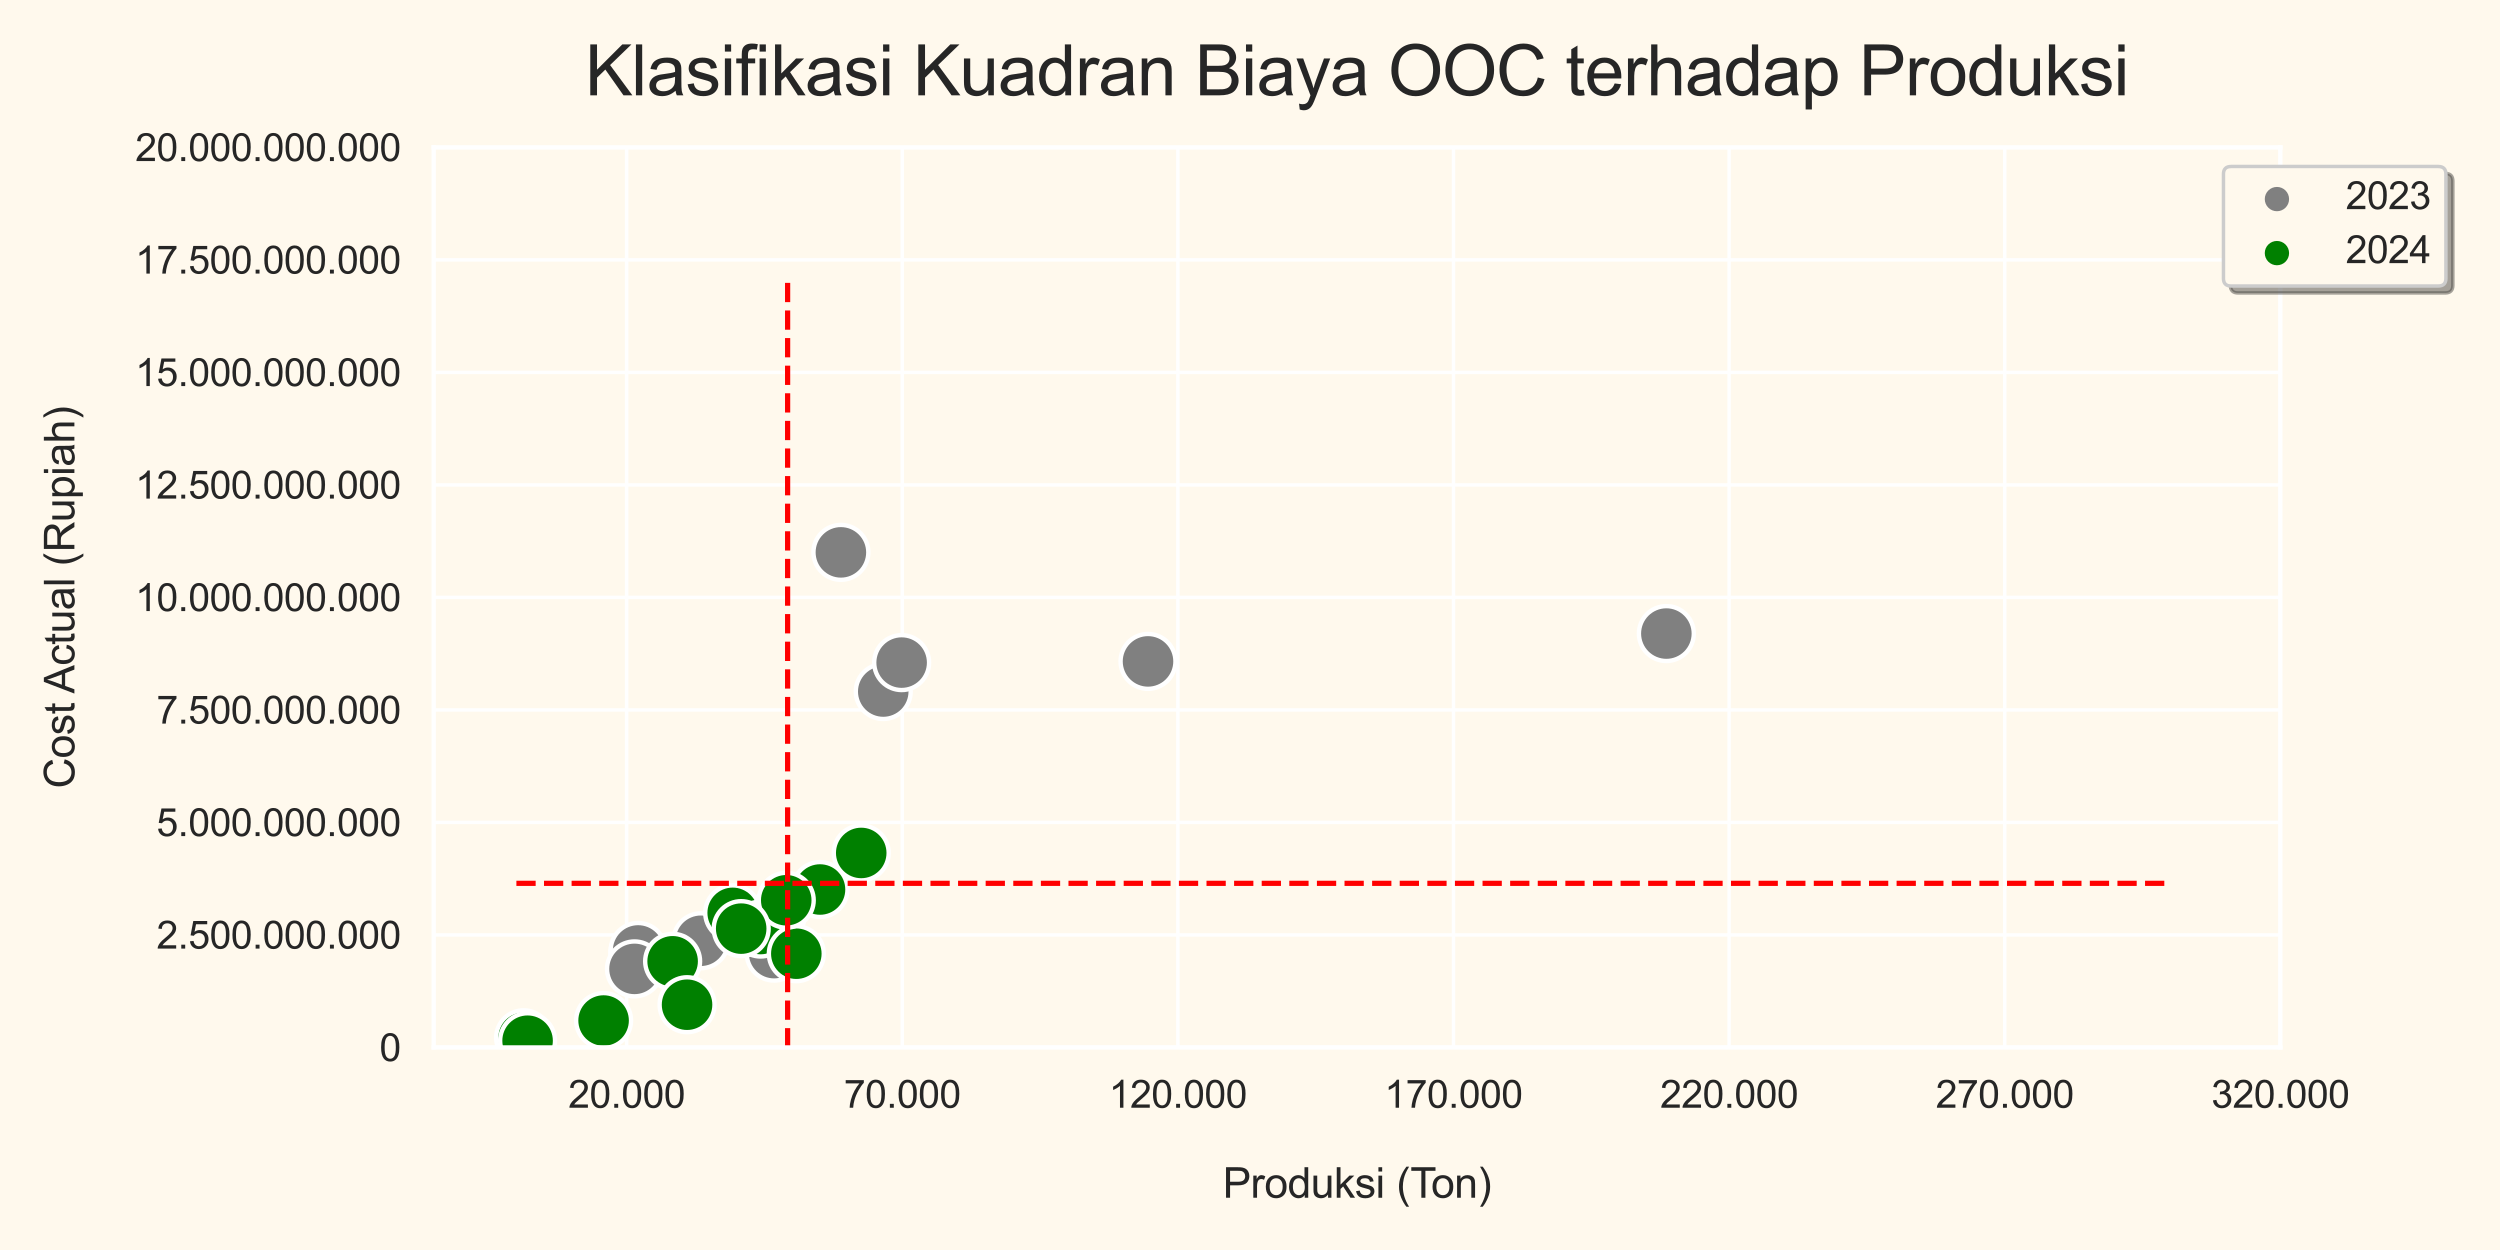 <?xml version="1.0" encoding="utf-8" standalone="no"?>
<!DOCTYPE svg PUBLIC "-//W3C//DTD SVG 1.1//EN"
  "http://www.w3.org/Graphics/SVG/1.1/DTD/svg11.dtd">
<svg xmlns:xlink="http://www.w3.org/1999/xlink" width="720pt" height="360pt" viewBox="0 0 720 360" xmlns="http://www.w3.org/2000/svg" version="1.1">
 <defs>
  <style type="text/css">*{stroke-linejoin: round; stroke-linecap: butt}</style>
 </defs>
 <g id="figure_1">
  <g id="patch_1">
   <path d="M 0 360 
L 720 360 
L 720 0 
L 0 0 
z
" style="fill: #fff9ed"/>
  </g>
  <g id="axes_1">
   <g id="patch_2">
    <path d="M 124.906 301.66 
L 656.74 301.66 
L 656.74 42.45 
L 124.906 42.45 
z
" style="fill: #fff9ed"/>
   </g>
   <g id="matplotlib.axis_1">
    <g id="xtick_1">
     <g id="line2d_1">
      <path d="M 180.471 301.66 
L 180.471 42.45 
" clip-path="url(#p4934a77d7a)" style="fill: none; stroke: #ffffff; stroke-linecap: round"/>
     </g>
     <g id="text_1">
      <!-- 20.000 -->
      <g style="fill: #262626" transform="translate(163.65 319.034) scale(0.11 -0.11)">
       <defs>
        <path id="ArialMT-32" d="M 3222 541 
L 3222 0 
L 194 0 
Q 188 203 259 391 
Q 375 700 629 1000 
Q 884 1300 1366 1694 
Q 2113 2306 2375 2664 
Q 2638 3022 2638 3341 
Q 2638 3675 2398 3904 
Q 2159 4134 1775 4134 
Q 1369 4134 1125 3890 
Q 881 3647 878 3216 
L 300 3275 
Q 359 3922 746 4261 
Q 1134 4600 1788 4600 
Q 2447 4600 2831 4234 
Q 3216 3869 3216 3328 
Q 3216 3053 3103 2787 
Q 2991 2522 2730 2228 
Q 2469 1934 1863 1422 
Q 1356 997 1212 845 
Q 1069 694 975 541 
L 3222 541 
z
" transform="scale(0.016)"/>
        <path id="ArialMT-30" d="M 266 2259 
Q 266 3072 433 3567 
Q 600 4063 929 4331 
Q 1259 4600 1759 4600 
Q 2128 4600 2406 4451 
Q 2684 4303 2865 4023 
Q 3047 3744 3150 3342 
Q 3253 2941 3253 2259 
Q 3253 1453 3087 958 
Q 2922 463 2592 192 
Q 2263 -78 1759 -78 
Q 1097 -78 719 397 
Q 266 969 266 2259 
z
M 844 2259 
Q 844 1131 1108 757 
Q 1372 384 1759 384 
Q 2147 384 2411 759 
Q 2675 1134 2675 2259 
Q 2675 3391 2411 3762 
Q 2147 4134 1753 4134 
Q 1366 4134 1134 3806 
Q 844 3388 844 2259 
z
" transform="scale(0.016)"/>
        <path id="ArialMT-2e" d="M 581 0 
L 581 641 
L 1222 641 
L 1222 0 
L 581 0 
z
" transform="scale(0.016)"/>
       </defs>
       <use xlink:href="#ArialMT-32"/>
       <use xlink:href="#ArialMT-30" x="55.615"/>
       <use xlink:href="#ArialMT-2e" x="111.23"/>
       <use xlink:href="#ArialMT-30" x="139.014"/>
       <use xlink:href="#ArialMT-30" x="194.629"/>
       <use xlink:href="#ArialMT-30" x="250.244"/>
      </g>
     </g>
    </g>
    <g id="xtick_2">
     <g id="line2d_2">
      <path d="M 259.849 301.66 
L 259.849 42.45 
" clip-path="url(#p4934a77d7a)" style="fill: none; stroke: #ffffff; stroke-linecap: round"/>
     </g>
     <g id="text_2">
      <!-- 70.000 -->
      <g style="fill: #262626" transform="translate(243.029 319.034) scale(0.11 -0.11)">
       <defs>
        <path id="ArialMT-37" d="M 303 3981 
L 303 4522 
L 3269 4522 
L 3269 4084 
Q 2831 3619 2401 2847 
Q 1972 2075 1738 1259 
Q 1569 684 1522 0 
L 944 0 
Q 953 541 1156 1306 
Q 1359 2072 1739 2783 
Q 2119 3494 2547 3981 
L 303 3981 
z
" transform="scale(0.016)"/>
       </defs>
       <use xlink:href="#ArialMT-37"/>
       <use xlink:href="#ArialMT-30" x="55.615"/>
       <use xlink:href="#ArialMT-2e" x="111.23"/>
       <use xlink:href="#ArialMT-30" x="139.014"/>
       <use xlink:href="#ArialMT-30" x="194.629"/>
       <use xlink:href="#ArialMT-30" x="250.244"/>
      </g>
     </g>
    </g>
    <g id="xtick_3">
     <g id="line2d_3">
      <path d="M 339.227 301.66 
L 339.227 42.45 
" clip-path="url(#p4934a77d7a)" style="fill: none; stroke: #ffffff; stroke-linecap: round"/>
     </g>
     <g id="text_3">
      <!-- 120.000 -->
      <g style="fill: #262626" transform="translate(319.348 319.034) scale(0.11 -0.11)">
       <defs>
        <path id="ArialMT-31" d="M 2384 0 
L 1822 0 
L 1822 3584 
Q 1619 3391 1289 3197 
Q 959 3003 697 2906 
L 697 3450 
Q 1169 3672 1522 3987 
Q 1875 4303 2022 4600 
L 2384 4600 
L 2384 0 
z
" transform="scale(0.016)"/>
       </defs>
       <use xlink:href="#ArialMT-31"/>
       <use xlink:href="#ArialMT-32" x="55.615"/>
       <use xlink:href="#ArialMT-30" x="111.23"/>
       <use xlink:href="#ArialMT-2e" x="166.846"/>
       <use xlink:href="#ArialMT-30" x="194.629"/>
       <use xlink:href="#ArialMT-30" x="250.244"/>
       <use xlink:href="#ArialMT-30" x="305.859"/>
      </g>
     </g>
    </g>
    <g id="xtick_4">
     <g id="line2d_4">
      <path d="M 418.605 301.66 
L 418.605 42.45 
" clip-path="url(#p4934a77d7a)" style="fill: none; stroke: #ffffff; stroke-linecap: round"/>
     </g>
     <g id="text_4">
      <!-- 170.000 -->
      <g style="fill: #262626" transform="translate(398.726 319.034) scale(0.11 -0.11)">
       <use xlink:href="#ArialMT-31"/>
       <use xlink:href="#ArialMT-37" x="55.615"/>
       <use xlink:href="#ArialMT-30" x="111.23"/>
       <use xlink:href="#ArialMT-2e" x="166.846"/>
       <use xlink:href="#ArialMT-30" x="194.629"/>
       <use xlink:href="#ArialMT-30" x="250.244"/>
       <use xlink:href="#ArialMT-30" x="305.859"/>
      </g>
     </g>
    </g>
    <g id="xtick_5">
     <g id="line2d_5">
      <path d="M 497.984 301.66 
L 497.984 42.45 
" clip-path="url(#p4934a77d7a)" style="fill: none; stroke: #ffffff; stroke-linecap: round"/>
     </g>
     <g id="text_5">
      <!-- 220.000 -->
      <g style="fill: #262626" transform="translate(478.105 319.034) scale(0.11 -0.11)">
       <use xlink:href="#ArialMT-32"/>
       <use xlink:href="#ArialMT-32" x="55.615"/>
       <use xlink:href="#ArialMT-30" x="111.23"/>
       <use xlink:href="#ArialMT-2e" x="166.846"/>
       <use xlink:href="#ArialMT-30" x="194.629"/>
       <use xlink:href="#ArialMT-30" x="250.244"/>
       <use xlink:href="#ArialMT-30" x="305.859"/>
      </g>
     </g>
    </g>
    <g id="xtick_6">
     <g id="line2d_6">
      <path d="M 577.362 301.66 
L 577.362 42.45 
" clip-path="url(#p4934a77d7a)" style="fill: none; stroke: #ffffff; stroke-linecap: round"/>
     </g>
     <g id="text_6">
      <!-- 270.000 -->
      <g style="fill: #262626" transform="translate(557.483 319.034) scale(0.11 -0.11)">
       <use xlink:href="#ArialMT-32"/>
       <use xlink:href="#ArialMT-37" x="55.615"/>
       <use xlink:href="#ArialMT-30" x="111.23"/>
       <use xlink:href="#ArialMT-2e" x="166.846"/>
       <use xlink:href="#ArialMT-30" x="194.629"/>
       <use xlink:href="#ArialMT-30" x="250.244"/>
       <use xlink:href="#ArialMT-30" x="305.859"/>
      </g>
     </g>
    </g>
    <g id="xtick_7">
     <g id="line2d_7">
      <path d="M 656.74 301.66 
L 656.74 42.45 
" clip-path="url(#p4934a77d7a)" style="fill: none; stroke: #ffffff; stroke-linecap: round"/>
     </g>
     <g id="text_7">
      <!-- 320.000 -->
      <g style="fill: #262626" transform="translate(636.861 319.034) scale(0.11 -0.11)">
       <defs>
        <path id="ArialMT-33" d="M 269 1209 
L 831 1284 
Q 928 806 1161 595 
Q 1394 384 1728 384 
Q 2125 384 2398 659 
Q 2672 934 2672 1341 
Q 2672 1728 2419 1979 
Q 2166 2231 1775 2231 
Q 1616 2231 1378 2169 
L 1441 2663 
Q 1497 2656 1531 2656 
Q 1891 2656 2178 2843 
Q 2466 3031 2466 3422 
Q 2466 3731 2256 3934 
Q 2047 4138 1716 4138 
Q 1388 4138 1169 3931 
Q 950 3725 888 3313 
L 325 3413 
Q 428 3978 793 4289 
Q 1159 4600 1703 4600 
Q 2078 4600 2393 4439 
Q 2709 4278 2876 4000 
Q 3044 3722 3044 3409 
Q 3044 3113 2884 2869 
Q 2725 2625 2413 2481 
Q 2819 2388 3044 2092 
Q 3269 1797 3269 1353 
Q 3269 753 2831 336 
Q 2394 -81 1725 -81 
Q 1122 -81 723 278 
Q 325 638 269 1209 
z
" transform="scale(0.016)"/>
       </defs>
       <use xlink:href="#ArialMT-33"/>
       <use xlink:href="#ArialMT-32" x="55.615"/>
       <use xlink:href="#ArialMT-30" x="111.23"/>
       <use xlink:href="#ArialMT-2e" x="166.846"/>
       <use xlink:href="#ArialMT-30" x="194.629"/>
       <use xlink:href="#ArialMT-30" x="250.244"/>
       <use xlink:href="#ArialMT-30" x="305.859"/>
      </g>
     </g>
    </g>
    <g id="text_8">
     <!-- Produksi (Ton) -->
     <g style="fill: #262626" transform="translate(352.147 344.955) scale(0.12 -0.12)">
      <defs>
       <path id="ArialMT-50" d="M 494 0 
L 494 4581 
L 2222 4581 
Q 2678 4581 2919 4538 
Q 3256 4481 3484 4323 
Q 3713 4166 3852 3881 
Q 3991 3597 3991 3256 
Q 3991 2672 3619 2267 
Q 3247 1863 2275 1863 
L 1100 1863 
L 1100 0 
L 494 0 
z
M 1100 2403 
L 2284 2403 
Q 2872 2403 3119 2622 
Q 3366 2841 3366 3238 
Q 3366 3525 3220 3729 
Q 3075 3934 2838 4000 
Q 2684 4041 2272 4041 
L 1100 4041 
L 1100 2403 
z
" transform="scale(0.016)"/>
       <path id="ArialMT-72" d="M 416 0 
L 416 3319 
L 922 3319 
L 922 2816 
Q 1116 3169 1280 3281 
Q 1444 3394 1641 3394 
Q 1925 3394 2219 3213 
L 2025 2691 
Q 1819 2813 1613 2813 
Q 1428 2813 1281 2702 
Q 1134 2591 1072 2394 
Q 978 2094 978 1738 
L 978 0 
L 416 0 
z
" transform="scale(0.016)"/>
       <path id="ArialMT-6f" d="M 213 1659 
Q 213 2581 725 3025 
Q 1153 3394 1769 3394 
Q 2453 3394 2887 2945 
Q 3322 2497 3322 1706 
Q 3322 1066 3130 698 
Q 2938 331 2570 128 
Q 2203 -75 1769 -75 
Q 1072 -75 642 372 
Q 213 819 213 1659 
z
M 791 1659 
Q 791 1022 1069 705 
Q 1347 388 1769 388 
Q 2188 388 2466 706 
Q 2744 1025 2744 1678 
Q 2744 2294 2464 2611 
Q 2184 2928 1769 2928 
Q 1347 2928 1069 2612 
Q 791 2297 791 1659 
z
" transform="scale(0.016)"/>
       <path id="ArialMT-64" d="M 2575 0 
L 2575 419 
Q 2259 -75 1647 -75 
Q 1250 -75 917 144 
Q 584 363 401 755 
Q 219 1147 219 1656 
Q 219 2153 384 2558 
Q 550 2963 881 3178 
Q 1213 3394 1622 3394 
Q 1922 3394 2156 3267 
Q 2391 3141 2538 2938 
L 2538 4581 
L 3097 4581 
L 3097 0 
L 2575 0 
z
M 797 1656 
Q 797 1019 1065 703 
Q 1334 388 1700 388 
Q 2069 388 2326 689 
Q 2584 991 2584 1609 
Q 2584 2291 2321 2609 
Q 2059 2928 1675 2928 
Q 1300 2928 1048 2622 
Q 797 2316 797 1656 
z
" transform="scale(0.016)"/>
       <path id="ArialMT-75" d="M 2597 0 
L 2597 488 
Q 2209 -75 1544 -75 
Q 1250 -75 995 37 
Q 741 150 617 320 
Q 494 491 444 738 
Q 409 903 409 1263 
L 409 3319 
L 972 3319 
L 972 1478 
Q 972 1038 1006 884 
Q 1059 663 1231 536 
Q 1403 409 1656 409 
Q 1909 409 2131 539 
Q 2353 669 2445 892 
Q 2538 1116 2538 1541 
L 2538 3319 
L 3100 3319 
L 3100 0 
L 2597 0 
z
" transform="scale(0.016)"/>
       <path id="ArialMT-6b" d="M 425 0 
L 425 4581 
L 988 4581 
L 988 1969 
L 2319 3319 
L 3047 3319 
L 1778 2088 
L 3175 0 
L 2481 0 
L 1384 1697 
L 988 1316 
L 988 0 
L 425 0 
z
" transform="scale(0.016)"/>
       <path id="ArialMT-73" d="M 197 991 
L 753 1078 
Q 800 744 1014 566 
Q 1228 388 1613 388 
Q 2000 388 2187 545 
Q 2375 703 2375 916 
Q 2375 1106 2209 1216 
Q 2094 1291 1634 1406 
Q 1016 1563 777 1677 
Q 538 1791 414 1992 
Q 291 2194 291 2438 
Q 291 2659 392 2848 
Q 494 3038 669 3163 
Q 800 3259 1026 3326 
Q 1253 3394 1513 3394 
Q 1903 3394 2198 3281 
Q 2494 3169 2634 2976 
Q 2775 2784 2828 2463 
L 2278 2388 
Q 2241 2644 2061 2787 
Q 1881 2931 1553 2931 
Q 1166 2931 1000 2803 
Q 834 2675 834 2503 
Q 834 2394 903 2306 
Q 972 2216 1119 2156 
Q 1203 2125 1616 2013 
Q 2213 1853 2448 1751 
Q 2684 1650 2818 1456 
Q 2953 1263 2953 975 
Q 2953 694 2789 445 
Q 2625 197 2315 61 
Q 2006 -75 1616 -75 
Q 969 -75 630 194 
Q 291 463 197 991 
z
" transform="scale(0.016)"/>
       <path id="ArialMT-69" d="M 425 3934 
L 425 4581 
L 988 4581 
L 988 3934 
L 425 3934 
z
M 425 0 
L 425 3319 
L 988 3319 
L 988 0 
L 425 0 
z
" transform="scale(0.016)"/>
       <path id="ArialMT-20" transform="scale(0.016)"/>
       <path id="ArialMT-28" d="M 1497 -1347 
Q 1031 -759 709 28 
Q 388 816 388 1659 
Q 388 2403 628 3084 
Q 909 3875 1497 4659 
L 1900 4659 
Q 1522 4009 1400 3731 
Q 1209 3300 1100 2831 
Q 966 2247 966 1656 
Q 966 153 1900 -1347 
L 1497 -1347 
z
" transform="scale(0.016)"/>
       <path id="ArialMT-54" d="M 1659 0 
L 1659 4041 
L 150 4041 
L 150 4581 
L 3781 4581 
L 3781 4041 
L 2266 4041 
L 2266 0 
L 1659 0 
z
" transform="scale(0.016)"/>
       <path id="ArialMT-6e" d="M 422 0 
L 422 3319 
L 928 3319 
L 928 2847 
Q 1294 3394 1984 3394 
Q 2284 3394 2536 3286 
Q 2788 3178 2913 3003 
Q 3038 2828 3088 2588 
Q 3119 2431 3119 2041 
L 3119 0 
L 2556 0 
L 2556 2019 
Q 2556 2363 2490 2533 
Q 2425 2703 2258 2804 
Q 2091 2906 1866 2906 
Q 1506 2906 1245 2678 
Q 984 2450 984 1813 
L 984 0 
L 422 0 
z
" transform="scale(0.016)"/>
       <path id="ArialMT-29" d="M 791 -1347 
L 388 -1347 
Q 1322 153 1322 1656 
Q 1322 2244 1188 2822 
Q 1081 3291 891 3722 
Q 769 4003 388 4659 
L 791 4659 
Q 1378 3875 1659 3084 
Q 1900 2403 1900 1659 
Q 1900 816 1576 28 
Q 1253 -759 791 -1347 
z
" transform="scale(0.016)"/>
      </defs>
      <use xlink:href="#ArialMT-50"/>
      <use xlink:href="#ArialMT-72" x="66.699"/>
      <use xlink:href="#ArialMT-6f" x="100"/>
      <use xlink:href="#ArialMT-64" x="155.615"/>
      <use xlink:href="#ArialMT-75" x="211.23"/>
      <use xlink:href="#ArialMT-6b" x="266.846"/>
      <use xlink:href="#ArialMT-73" x="316.846"/>
      <use xlink:href="#ArialMT-69" x="366.846"/>
      <use xlink:href="#ArialMT-20" x="389.062"/>
      <use xlink:href="#ArialMT-28" x="416.846"/>
      <use xlink:href="#ArialMT-54" x="450.146"/>
      <use xlink:href="#ArialMT-6f" x="500.105"/>
      <use xlink:href="#ArialMT-6e" x="555.721"/>
      <use xlink:href="#ArialMT-29" x="611.336"/>
     </g>
    </g>
   </g>
   <g id="matplotlib.axis_2">
    <g id="ytick_1">
     <g id="line2d_8">
      <path d="M 124.906 301.66 
L 656.74 301.66 
" clip-path="url(#p4934a77d7a)" style="fill: none; stroke: #ffffff; stroke-linecap: round"/>
     </g>
     <g id="text_9">
      <!-- 0 -->
      <g style="fill: #262626" transform="translate(109.289 305.597) scale(0.11 -0.11)">
       <use xlink:href="#ArialMT-30"/>
      </g>
     </g>
    </g>
    <g id="ytick_2">
     <g id="line2d_9">
      <path d="M 124.906 269.259 
L 656.74 269.259 
" clip-path="url(#p4934a77d7a)" style="fill: none; stroke: #ffffff; stroke-linecap: round"/>
     </g>
     <g id="text_10">
      <!-- 2.500.000.000 -->
      <g style="fill: #262626" transform="translate(45.068 273.196) scale(0.11 -0.11)">
       <defs>
        <path id="ArialMT-35" d="M 266 1200 
L 856 1250 
Q 922 819 1161 601 
Q 1400 384 1738 384 
Q 2144 384 2425 690 
Q 2706 997 2706 1503 
Q 2706 1984 2436 2262 
Q 2166 2541 1728 2541 
Q 1456 2541 1237 2417 
Q 1019 2294 894 2097 
L 366 2166 
L 809 4519 
L 3088 4519 
L 3088 3981 
L 1259 3981 
L 1013 2750 
Q 1425 3038 1878 3038 
Q 2478 3038 2890 2622 
Q 3303 2206 3303 1553 
Q 3303 931 2941 478 
Q 2500 -78 1738 -78 
Q 1113 -78 717 272 
Q 322 622 266 1200 
z
" transform="scale(0.016)"/>
       </defs>
       <use xlink:href="#ArialMT-32"/>
       <use xlink:href="#ArialMT-2e" x="55.615"/>
       <use xlink:href="#ArialMT-35" x="83.398"/>
       <use xlink:href="#ArialMT-30" x="139.014"/>
       <use xlink:href="#ArialMT-30" x="194.629"/>
       <use xlink:href="#ArialMT-2e" x="250.244"/>
       <use xlink:href="#ArialMT-30" x="278.027"/>
       <use xlink:href="#ArialMT-30" x="333.643"/>
       <use xlink:href="#ArialMT-30" x="389.258"/>
       <use xlink:href="#ArialMT-2e" x="444.873"/>
       <use xlink:href="#ArialMT-30" x="472.656"/>
       <use xlink:href="#ArialMT-30" x="528.271"/>
       <use xlink:href="#ArialMT-30" x="583.887"/>
      </g>
     </g>
    </g>
    <g id="ytick_3">
     <g id="line2d_10">
      <path d="M 124.906 236.857 
L 656.74 236.857 
" clip-path="url(#p4934a77d7a)" style="fill: none; stroke: #ffffff; stroke-linecap: round"/>
     </g>
     <g id="text_11">
      <!-- 5.000.000.000 -->
      <g style="fill: #262626" transform="translate(45.068 240.794) scale(0.11 -0.11)">
       <use xlink:href="#ArialMT-35"/>
       <use xlink:href="#ArialMT-2e" x="55.615"/>
       <use xlink:href="#ArialMT-30" x="83.398"/>
       <use xlink:href="#ArialMT-30" x="139.014"/>
       <use xlink:href="#ArialMT-30" x="194.629"/>
       <use xlink:href="#ArialMT-2e" x="250.244"/>
       <use xlink:href="#ArialMT-30" x="278.027"/>
       <use xlink:href="#ArialMT-30" x="333.643"/>
       <use xlink:href="#ArialMT-30" x="389.258"/>
       <use xlink:href="#ArialMT-2e" x="444.873"/>
       <use xlink:href="#ArialMT-30" x="472.656"/>
       <use xlink:href="#ArialMT-30" x="528.271"/>
       <use xlink:href="#ArialMT-30" x="583.887"/>
      </g>
     </g>
    </g>
    <g id="ytick_4">
     <g id="line2d_11">
      <path d="M 124.906 204.456 
L 656.74 204.456 
" clip-path="url(#p4934a77d7a)" style="fill: none; stroke: #ffffff; stroke-linecap: round"/>
     </g>
     <g id="text_12">
      <!-- 7.500.000.000 -->
      <g style="fill: #262626" transform="translate(45.068 208.393) scale(0.11 -0.11)">
       <use xlink:href="#ArialMT-37"/>
       <use xlink:href="#ArialMT-2e" x="55.615"/>
       <use xlink:href="#ArialMT-35" x="83.398"/>
       <use xlink:href="#ArialMT-30" x="139.014"/>
       <use xlink:href="#ArialMT-30" x="194.629"/>
       <use xlink:href="#ArialMT-2e" x="250.244"/>
       <use xlink:href="#ArialMT-30" x="278.027"/>
       <use xlink:href="#ArialMT-30" x="333.643"/>
       <use xlink:href="#ArialMT-30" x="389.258"/>
       <use xlink:href="#ArialMT-2e" x="444.873"/>
       <use xlink:href="#ArialMT-30" x="472.656"/>
       <use xlink:href="#ArialMT-30" x="528.271"/>
       <use xlink:href="#ArialMT-30" x="583.887"/>
      </g>
     </g>
    </g>
    <g id="ytick_5">
     <g id="line2d_12">
      <path d="M 124.906 172.055 
L 656.74 172.055 
" clip-path="url(#p4934a77d7a)" style="fill: none; stroke: #ffffff; stroke-linecap: round"/>
     </g>
     <g id="text_13">
      <!-- 10.000.000.000 -->
      <g style="fill: #262626" transform="translate(38.951 175.992) scale(0.11 -0.11)">
       <use xlink:href="#ArialMT-31"/>
       <use xlink:href="#ArialMT-30" x="55.615"/>
       <use xlink:href="#ArialMT-2e" x="111.23"/>
       <use xlink:href="#ArialMT-30" x="139.014"/>
       <use xlink:href="#ArialMT-30" x="194.629"/>
       <use xlink:href="#ArialMT-30" x="250.244"/>
       <use xlink:href="#ArialMT-2e" x="305.859"/>
       <use xlink:href="#ArialMT-30" x="333.643"/>
       <use xlink:href="#ArialMT-30" x="389.258"/>
       <use xlink:href="#ArialMT-30" x="444.873"/>
       <use xlink:href="#ArialMT-2e" x="500.488"/>
       <use xlink:href="#ArialMT-30" x="528.271"/>
       <use xlink:href="#ArialMT-30" x="583.887"/>
       <use xlink:href="#ArialMT-30" x="639.502"/>
      </g>
     </g>
    </g>
    <g id="ytick_6">
     <g id="line2d_13">
      <path d="M 124.906 139.654 
L 656.74 139.654 
" clip-path="url(#p4934a77d7a)" style="fill: none; stroke: #ffffff; stroke-linecap: round"/>
     </g>
     <g id="text_14">
      <!-- 12.500.000.000 -->
      <g style="fill: #262626" transform="translate(38.951 143.591) scale(0.11 -0.11)">
       <use xlink:href="#ArialMT-31"/>
       <use xlink:href="#ArialMT-32" x="55.615"/>
       <use xlink:href="#ArialMT-2e" x="111.23"/>
       <use xlink:href="#ArialMT-35" x="139.014"/>
       <use xlink:href="#ArialMT-30" x="194.629"/>
       <use xlink:href="#ArialMT-30" x="250.244"/>
       <use xlink:href="#ArialMT-2e" x="305.859"/>
       <use xlink:href="#ArialMT-30" x="333.643"/>
       <use xlink:href="#ArialMT-30" x="389.258"/>
       <use xlink:href="#ArialMT-30" x="444.873"/>
       <use xlink:href="#ArialMT-2e" x="500.488"/>
       <use xlink:href="#ArialMT-30" x="528.271"/>
       <use xlink:href="#ArialMT-30" x="583.887"/>
       <use xlink:href="#ArialMT-30" x="639.502"/>
      </g>
     </g>
    </g>
    <g id="ytick_7">
     <g id="line2d_14">
      <path d="M 124.906 107.252 
L 656.74 107.252 
" clip-path="url(#p4934a77d7a)" style="fill: none; stroke: #ffffff; stroke-linecap: round"/>
     </g>
     <g id="text_15">
      <!-- 15.000.000.000 -->
      <g style="fill: #262626" transform="translate(38.951 111.189) scale(0.11 -0.11)">
       <use xlink:href="#ArialMT-31"/>
       <use xlink:href="#ArialMT-35" x="55.615"/>
       <use xlink:href="#ArialMT-2e" x="111.23"/>
       <use xlink:href="#ArialMT-30" x="139.014"/>
       <use xlink:href="#ArialMT-30" x="194.629"/>
       <use xlink:href="#ArialMT-30" x="250.244"/>
       <use xlink:href="#ArialMT-2e" x="305.859"/>
       <use xlink:href="#ArialMT-30" x="333.643"/>
       <use xlink:href="#ArialMT-30" x="389.258"/>
       <use xlink:href="#ArialMT-30" x="444.873"/>
       <use xlink:href="#ArialMT-2e" x="500.488"/>
       <use xlink:href="#ArialMT-30" x="528.271"/>
       <use xlink:href="#ArialMT-30" x="583.887"/>
       <use xlink:href="#ArialMT-30" x="639.502"/>
      </g>
     </g>
    </g>
    <g id="ytick_8">
     <g id="line2d_15">
      <path d="M 124.906 74.851 
L 656.74 74.851 
" clip-path="url(#p4934a77d7a)" style="fill: none; stroke: #ffffff; stroke-linecap: round"/>
     </g>
     <g id="text_16">
      <!-- 17.500.000.000 -->
      <g style="fill: #262626" transform="translate(38.951 78.788) scale(0.11 -0.11)">
       <use xlink:href="#ArialMT-31"/>
       <use xlink:href="#ArialMT-37" x="55.615"/>
       <use xlink:href="#ArialMT-2e" x="111.23"/>
       <use xlink:href="#ArialMT-35" x="139.014"/>
       <use xlink:href="#ArialMT-30" x="194.629"/>
       <use xlink:href="#ArialMT-30" x="250.244"/>
       <use xlink:href="#ArialMT-2e" x="305.859"/>
       <use xlink:href="#ArialMT-30" x="333.643"/>
       <use xlink:href="#ArialMT-30" x="389.258"/>
       <use xlink:href="#ArialMT-30" x="444.873"/>
       <use xlink:href="#ArialMT-2e" x="500.488"/>
       <use xlink:href="#ArialMT-30" x="528.271"/>
       <use xlink:href="#ArialMT-30" x="583.887"/>
       <use xlink:href="#ArialMT-30" x="639.502"/>
      </g>
     </g>
    </g>
    <g id="ytick_9">
     <g id="line2d_16">
      <path d="M 124.906 42.45 
L 656.74 42.45 
" clip-path="url(#p4934a77d7a)" style="fill: none; stroke: #ffffff; stroke-linecap: round"/>
     </g>
     <g id="text_17">
      <!-- 20.000.000.000 -->
      <g style="fill: #262626" transform="translate(38.951 46.387) scale(0.11 -0.11)">
       <use xlink:href="#ArialMT-32"/>
       <use xlink:href="#ArialMT-30" x="55.615"/>
       <use xlink:href="#ArialMT-2e" x="111.23"/>
       <use xlink:href="#ArialMT-30" x="139.014"/>
       <use xlink:href="#ArialMT-30" x="194.629"/>
       <use xlink:href="#ArialMT-30" x="250.244"/>
       <use xlink:href="#ArialMT-2e" x="305.859"/>
       <use xlink:href="#ArialMT-30" x="333.643"/>
       <use xlink:href="#ArialMT-30" x="389.258"/>
       <use xlink:href="#ArialMT-30" x="444.873"/>
       <use xlink:href="#ArialMT-2e" x="500.488"/>
       <use xlink:href="#ArialMT-30" x="528.271"/>
       <use xlink:href="#ArialMT-30" x="583.887"/>
       <use xlink:href="#ArialMT-30" x="639.502"/>
      </g>
     </g>
    </g>
    <g id="text_18">
     <!-- Cost Actual (Rupiah) -->
     <g style="fill: #262626" transform="translate(21.425 227.079) rotate(-90) scale(0.12 -0.12)">
      <defs>
       <path id="ArialMT-43" d="M 3763 1606 
L 4369 1453 
Q 4178 706 3683 314 
Q 3188 -78 2472 -78 
Q 1731 -78 1267 223 
Q 803 525 561 1097 
Q 319 1669 319 2325 
Q 319 3041 592 3573 
Q 866 4106 1370 4382 
Q 1875 4659 2481 4659 
Q 3169 4659 3637 4309 
Q 4106 3959 4291 3325 
L 3694 3184 
Q 3534 3684 3231 3912 
Q 2928 4141 2469 4141 
Q 1941 4141 1586 3887 
Q 1231 3634 1087 3207 
Q 944 2781 944 2328 
Q 944 1744 1114 1308 
Q 1284 872 1643 656 
Q 2003 441 2422 441 
Q 2931 441 3284 734 
Q 3638 1028 3763 1606 
z
" transform="scale(0.016)"/>
       <path id="ArialMT-74" d="M 1650 503 
L 1731 6 
Q 1494 -44 1306 -44 
Q 1000 -44 831 53 
Q 663 150 594 308 
Q 525 466 525 972 
L 525 2881 
L 113 2881 
L 113 3319 
L 525 3319 
L 525 4141 
L 1084 4478 
L 1084 3319 
L 1650 3319 
L 1650 2881 
L 1084 2881 
L 1084 941 
Q 1084 700 1114 631 
Q 1144 563 1211 522 
Q 1278 481 1403 481 
Q 1497 481 1650 503 
z
" transform="scale(0.016)"/>
       <path id="ArialMT-41" d="M -9 0 
L 1750 4581 
L 2403 4581 
L 4278 0 
L 3588 0 
L 3053 1388 
L 1138 1388 
L 634 0 
L -9 0 
z
M 1313 1881 
L 2866 1881 
L 2388 3150 
Q 2169 3728 2063 4100 
Q 1975 3659 1816 3225 
L 1313 1881 
z
" transform="scale(0.016)"/>
       <path id="ArialMT-63" d="M 2588 1216 
L 3141 1144 
Q 3050 572 2676 248 
Q 2303 -75 1759 -75 
Q 1078 -75 664 370 
Q 250 816 250 1647 
Q 250 2184 428 2587 
Q 606 2991 970 3192 
Q 1334 3394 1763 3394 
Q 2303 3394 2647 3120 
Q 2991 2847 3088 2344 
L 2541 2259 
Q 2463 2594 2264 2762 
Q 2066 2931 1784 2931 
Q 1359 2931 1093 2626 
Q 828 2322 828 1663 
Q 828 994 1084 691 
Q 1341 388 1753 388 
Q 2084 388 2306 591 
Q 2528 794 2588 1216 
z
" transform="scale(0.016)"/>
       <path id="ArialMT-61" d="M 2588 409 
Q 2275 144 1986 34 
Q 1697 -75 1366 -75 
Q 819 -75 525 192 
Q 231 459 231 875 
Q 231 1119 342 1320 
Q 453 1522 633 1644 
Q 813 1766 1038 1828 
Q 1203 1872 1538 1913 
Q 2219 1994 2541 2106 
Q 2544 2222 2544 2253 
Q 2544 2597 2384 2738 
Q 2169 2928 1744 2928 
Q 1347 2928 1158 2789 
Q 969 2650 878 2297 
L 328 2372 
Q 403 2725 575 2942 
Q 747 3159 1072 3276 
Q 1397 3394 1825 3394 
Q 2250 3394 2515 3294 
Q 2781 3194 2906 3042 
Q 3031 2891 3081 2659 
Q 3109 2516 3109 2141 
L 3109 1391 
Q 3109 606 3145 398 
Q 3181 191 3288 0 
L 2700 0 
Q 2613 175 2588 409 
z
M 2541 1666 
Q 2234 1541 1622 1453 
Q 1275 1403 1131 1340 
Q 988 1278 909 1158 
Q 831 1038 831 891 
Q 831 666 1001 516 
Q 1172 366 1500 366 
Q 1825 366 2078 508 
Q 2331 650 2450 897 
Q 2541 1088 2541 1459 
L 2541 1666 
z
" transform="scale(0.016)"/>
       <path id="ArialMT-6c" d="M 409 0 
L 409 4581 
L 972 4581 
L 972 0 
L 409 0 
z
" transform="scale(0.016)"/>
       <path id="ArialMT-52" d="M 503 0 
L 503 4581 
L 2534 4581 
Q 3147 4581 3465 4457 
Q 3784 4334 3975 4021 
Q 4166 3709 4166 3331 
Q 4166 2844 3850 2509 
Q 3534 2175 2875 2084 
Q 3116 1969 3241 1856 
Q 3506 1613 3744 1247 
L 4541 0 
L 3778 0 
L 3172 953 
Q 2906 1366 2734 1584 
Q 2563 1803 2427 1890 
Q 2291 1978 2150 2013 
Q 2047 2034 1813 2034 
L 1109 2034 
L 1109 0 
L 503 0 
z
M 1109 2559 
L 2413 2559 
Q 2828 2559 3062 2645 
Q 3297 2731 3419 2920 
Q 3541 3109 3541 3331 
Q 3541 3656 3305 3865 
Q 3069 4075 2559 4075 
L 1109 4075 
L 1109 2559 
z
" transform="scale(0.016)"/>
       <path id="ArialMT-70" d="M 422 -1272 
L 422 3319 
L 934 3319 
L 934 2888 
Q 1116 3141 1344 3267 
Q 1572 3394 1897 3394 
Q 2322 3394 2647 3175 
Q 2972 2956 3137 2557 
Q 3303 2159 3303 1684 
Q 3303 1175 3120 767 
Q 2938 359 2589 142 
Q 2241 -75 1856 -75 
Q 1575 -75 1351 44 
Q 1128 163 984 344 
L 984 -1272 
L 422 -1272 
z
M 931 1641 
Q 931 1000 1190 694 
Q 1450 388 1819 388 
Q 2194 388 2461 705 
Q 2728 1022 2728 1688 
Q 2728 2322 2467 2637 
Q 2206 2953 1844 2953 
Q 1484 2953 1207 2617 
Q 931 2281 931 1641 
z
" transform="scale(0.016)"/>
       <path id="ArialMT-68" d="M 422 0 
L 422 4581 
L 984 4581 
L 984 2938 
Q 1378 3394 1978 3394 
Q 2347 3394 2619 3248 
Q 2891 3103 3008 2847 
Q 3125 2591 3125 2103 
L 3125 0 
L 2563 0 
L 2563 2103 
Q 2563 2525 2380 2717 
Q 2197 2909 1863 2909 
Q 1613 2909 1392 2779 
Q 1172 2650 1078 2428 
Q 984 2206 984 1816 
L 984 0 
L 422 0 
z
" transform="scale(0.016)"/>
      </defs>
      <use xlink:href="#ArialMT-43"/>
      <use xlink:href="#ArialMT-6f" x="72.217"/>
      <use xlink:href="#ArialMT-73" x="127.832"/>
      <use xlink:href="#ArialMT-74" x="177.832"/>
      <use xlink:href="#ArialMT-20" x="205.615"/>
      <use xlink:href="#ArialMT-41" x="227.898"/>
      <use xlink:href="#ArialMT-63" x="294.598"/>
      <use xlink:href="#ArialMT-74" x="344.598"/>
      <use xlink:href="#ArialMT-75" x="372.381"/>
      <use xlink:href="#ArialMT-61" x="427.996"/>
      <use xlink:href="#ArialMT-6c" x="483.611"/>
      <use xlink:href="#ArialMT-20" x="505.828"/>
      <use xlink:href="#ArialMT-28" x="533.611"/>
      <use xlink:href="#ArialMT-52" x="566.912"/>
      <use xlink:href="#ArialMT-75" x="639.129"/>
      <use xlink:href="#ArialMT-70" x="694.744"/>
      <use xlink:href="#ArialMT-69" x="750.359"/>
      <use xlink:href="#ArialMT-61" x="772.576"/>
      <use xlink:href="#ArialMT-68" x="828.191"/>
      <use xlink:href="#ArialMT-29" x="883.807"/>
     </g>
    </g>
   </g>
   <g id="PathCollection_1">
    <defs>
     <path id="C0_0_53b7fac0b6" d="M 0 7.906 
C 2.097 7.906 4.108 7.073 5.59 5.59 
C 7.073 4.108 7.906 2.097 7.906 -0 
C 7.906 -2.097 7.073 -4.108 5.59 -5.59 
C 4.108 -7.073 2.097 -7.906 0 -7.906 
C -2.097 -7.906 -4.108 -7.073 -5.59 -5.59 
C -7.073 -4.108 -7.906 -2.097 -7.906 0 
C -7.906 2.097 -7.073 4.108 -5.59 5.59 
C -4.108 7.073 -2.097 7.906 0 7.906 
z
"/>
    </defs>
    <g clip-path="url(#p4934a77d7a)">
     <use xlink:href="#C0_0_53b7fac0b6" x="183.683" y="274.506" style="fill: #808080; stroke: #ffffff; stroke-width: 1.265"/>
    </g>
    <g clip-path="url(#p4934a77d7a)">
     <use xlink:href="#C0_0_53b7fac0b6" x="254.378" y="199.162" style="fill: #808080; stroke: #ffffff; stroke-width: 1.265"/>
    </g>
    <g clip-path="url(#p4934a77d7a)">
     <use xlink:href="#C0_0_53b7fac0b6" x="183.781" y="273.729" style="fill: #808080; stroke: #ffffff; stroke-width: 1.265"/>
    </g>
    <g clip-path="url(#p4934a77d7a)">
     <use xlink:href="#C0_0_53b7fac0b6" x="242.177" y="159.082" style="fill: #808080; stroke: #ffffff; stroke-width: 1.265"/>
    </g>
    <g clip-path="url(#p4934a77d7a)">
     <use xlink:href="#C0_0_53b7fac0b6" x="182.736" y="279.039" style="fill: #808080; stroke: #ffffff; stroke-width: 1.265"/>
    </g>
    <g clip-path="url(#p4934a77d7a)">
     <use xlink:href="#C0_0_53b7fac0b6" x="259.672" y="190.829" style="fill: #808080; stroke: #ffffff; stroke-width: 1.265"/>
    </g>
    <g clip-path="url(#p4934a77d7a)">
     <use xlink:href="#C0_0_53b7fac0b6" x="201.856" y="270.94" style="fill: #808080; stroke: #ffffff; stroke-width: 1.265"/>
    </g>
    <g clip-path="url(#p4934a77d7a)">
     <use xlink:href="#C0_0_53b7fac0b6" x="330.628" y="190.484" style="fill: #808080; stroke: #ffffff; stroke-width: 1.265"/>
    </g>
    <g clip-path="url(#p4934a77d7a)">
     <use xlink:href="#C0_0_53b7fac0b6" x="223.762" y="263.883" style="fill: #808080; stroke: #ffffff; stroke-width: 1.265"/>
    </g>
    <g clip-path="url(#p4934a77d7a)">
     <use xlink:href="#C0_0_53b7fac0b6" x="479.911" y="182.467" style="fill: #808080; stroke: #ffffff; stroke-width: 1.265"/>
    </g>
    <g clip-path="url(#p4934a77d7a)">
     <use xlink:href="#C0_0_53b7fac0b6" x="222.944" y="274.502" style="fill: #808080; stroke: #ffffff; stroke-width: 1.265"/>
    </g>
    <g clip-path="url(#p4934a77d7a)">
     <use xlink:href="#C0_0_53b7fac0b6" x="193.716" y="276.852" style="fill: #008000; stroke: #ffffff; stroke-width: 1.265"/>
    </g>
    <g clip-path="url(#p4934a77d7a)">
     <use xlink:href="#C0_0_53b7fac0b6" x="211.015" y="262.901" style="fill: #008000; stroke: #ffffff; stroke-width: 1.265"/>
    </g>
    <g clip-path="url(#p4934a77d7a)">
     <use xlink:href="#C0_0_53b7fac0b6" x="219.036" y="267.567" style="fill: #008000; stroke: #ffffff; stroke-width: 1.265"/>
    </g>
    <g clip-path="url(#p4934a77d7a)">
     <use xlink:href="#C0_0_53b7fac0b6" x="229.342" y="274.668" style="fill: #008000; stroke: #ffffff; stroke-width: 1.265"/>
    </g>
    <g clip-path="url(#p4934a77d7a)">
     <use xlink:href="#C0_0_53b7fac0b6" x="236.164" y="256.18" style="fill: #008000; stroke: #ffffff; stroke-width: 1.265"/>
    </g>
    <g clip-path="url(#p4934a77d7a)">
     <use xlink:href="#C0_0_53b7fac0b6" x="226.439" y="259.274" style="fill: #008000; stroke: #ffffff; stroke-width: 1.265"/>
    </g>
    <g clip-path="url(#p4934a77d7a)">
     <use xlink:href="#C0_0_53b7fac0b6" x="248.035" y="245.65" style="fill: #008000; stroke: #ffffff; stroke-width: 1.265"/>
    </g>
    <g clip-path="url(#p4934a77d7a)">
     <use xlink:href="#C0_0_53b7fac0b6" x="173.835" y="293.913" style="fill: #008000; stroke: #ffffff; stroke-width: 1.265"/>
    </g>
    <g clip-path="url(#p4934a77d7a)">
     <use xlink:href="#C0_0_53b7fac0b6" x="213.462" y="267.446" style="fill: #008000; stroke: #ffffff; stroke-width: 1.265"/>
    </g>
    <g clip-path="url(#p4934a77d7a)">
     <use xlink:href="#C0_0_53b7fac0b6" x="197.871" y="289.358" style="fill: #008000; stroke: #ffffff; stroke-width: 1.265"/>
    </g>
    <g clip-path="url(#p4934a77d7a)">
     <use xlink:href="#C0_0_53b7fac0b6" x="150.801" y="298.874" style="fill: #008000; stroke: #ffffff; stroke-width: 1.265"/>
    </g>
    <g clip-path="url(#p4934a77d7a)">
     <use xlink:href="#C0_0_53b7fac0b6" x="151.946" y="299.725" style="fill: #008000; stroke: #ffffff; stroke-width: 1.265"/>
    </g>
   </g>
   <g id="PathCollection_2"/>
   <g id="PathCollection_3"/>
   <g id="LineCollection_1">
    <path d="M 148.72 254.393 
L 624.989 254.393 
" clip-path="url(#p4934a77d7a)" style="fill: none; stroke-dasharray: 5.55,2.4; stroke-dashoffset: 0; stroke: #ff0000; stroke-width: 1.5"/>
   </g>
   <g id="LineCollection_2">
    <path d="M 226.834 301.66 
L 226.834 81.332 
" clip-path="url(#p4934a77d7a)" style="fill: none; stroke-dasharray: 5.55,2.4; stroke-dashoffset: 0; stroke: #ff0000; stroke-width: 1.5"/>
   </g>
   <g id="patch_3">
    <path d="M 124.906 301.66 
L 124.906 42.45 
" style="fill: none; stroke: #ffffff; stroke-width: 1.25; stroke-linejoin: miter; stroke-linecap: square"/>
   </g>
   <g id="patch_4">
    <path d="M 656.74 301.66 
L 656.74 42.45 
" style="fill: none; stroke: #ffffff; stroke-width: 1.25; stroke-linejoin: miter; stroke-linecap: square"/>
   </g>
   <g id="patch_5">
    <path d="M 124.906 301.66 
L 656.74 301.66 
" style="fill: none; stroke: #ffffff; stroke-width: 1.25; stroke-linejoin: miter; stroke-linecap: square"/>
   </g>
   <g id="patch_6">
    <path d="M 124.906 42.45 
L 656.74 42.45 
" style="fill: none; stroke: #ffffff; stroke-width: 1.25; stroke-linejoin: miter; stroke-linecap: square"/>
   </g>
   <g id="text_19">
    <!-- Klasifikasi Kuadran Biaya OOC terhadap Produksi -->
    <g style="fill: #262626" transform="translate(168.5 27.45) scale(0.2 -0.2)">
     <defs>
      <path id="ArialMT-4b" d="M 469 0 
L 469 4581 
L 1075 4581 
L 1075 2309 
L 3350 4581 
L 4172 4581 
L 2250 2725 
L 4256 0 
L 3456 0 
L 1825 2319 
L 1075 1588 
L 1075 0 
L 469 0 
z
" transform="scale(0.016)"/>
      <path id="ArialMT-66" d="M 556 0 
L 556 2881 
L 59 2881 
L 59 3319 
L 556 3319 
L 556 3672 
Q 556 4006 616 4169 
Q 697 4388 901 4523 
Q 1106 4659 1475 4659 
Q 1713 4659 2000 4603 
L 1916 4113 
Q 1741 4144 1584 4144 
Q 1328 4144 1222 4034 
Q 1116 3925 1116 3625 
L 1116 3319 
L 1763 3319 
L 1763 2881 
L 1116 2881 
L 1116 0 
L 556 0 
z
" transform="scale(0.016)"/>
      <path id="ArialMT-42" d="M 469 0 
L 469 4581 
L 2188 4581 
Q 2713 4581 3030 4442 
Q 3347 4303 3526 4014 
Q 3706 3725 3706 3409 
Q 3706 3116 3547 2856 
Q 3388 2597 3066 2438 
Q 3481 2316 3704 2022 
Q 3928 1728 3928 1328 
Q 3928 1006 3792 729 
Q 3656 453 3456 303 
Q 3256 153 2954 76 
Q 2653 0 2216 0 
L 469 0 
z
M 1075 2656 
L 2066 2656 
Q 2469 2656 2644 2709 
Q 2875 2778 2992 2937 
Q 3109 3097 3109 3338 
Q 3109 3566 3000 3739 
Q 2891 3913 2687 3977 
Q 2484 4041 1991 4041 
L 1075 4041 
L 1075 2656 
z
M 1075 541 
L 2216 541 
Q 2509 541 2628 563 
Q 2838 600 2978 687 
Q 3119 775 3209 942 
Q 3300 1109 3300 1328 
Q 3300 1584 3169 1773 
Q 3038 1963 2805 2039 
Q 2572 2116 2134 2116 
L 1075 2116 
L 1075 541 
z
" transform="scale(0.016)"/>
      <path id="ArialMT-79" d="M 397 -1278 
L 334 -750 
Q 519 -800 656 -800 
Q 844 -800 956 -737 
Q 1069 -675 1141 -563 
Q 1194 -478 1313 -144 
Q 1328 -97 1363 -6 
L 103 3319 
L 709 3319 
L 1400 1397 
Q 1534 1031 1641 628 
Q 1738 1016 1872 1384 
L 2581 3319 
L 3144 3319 
L 1881 -56 
Q 1678 -603 1566 -809 
Q 1416 -1088 1222 -1217 
Q 1028 -1347 759 -1347 
Q 597 -1347 397 -1278 
z
" transform="scale(0.016)"/>
      <path id="ArialMT-4f" d="M 309 2231 
Q 309 3372 921 4017 
Q 1534 4663 2503 4663 
Q 3138 4663 3647 4359 
Q 4156 4056 4423 3514 
Q 4691 2972 4691 2284 
Q 4691 1588 4409 1038 
Q 4128 488 3612 205 
Q 3097 -78 2500 -78 
Q 1853 -78 1343 234 
Q 834 547 571 1087 
Q 309 1628 309 2231 
z
M 934 2222 
Q 934 1394 1379 917 
Q 1825 441 2497 441 
Q 3181 441 3623 922 
Q 4066 1403 4066 2288 
Q 4066 2847 3877 3264 
Q 3688 3681 3323 3911 
Q 2959 4141 2506 4141 
Q 1863 4141 1398 3698 
Q 934 3256 934 2222 
z
" transform="scale(0.016)"/>
      <path id="ArialMT-65" d="M 2694 1069 
L 3275 997 
Q 3138 488 2766 206 
Q 2394 -75 1816 -75 
Q 1088 -75 661 373 
Q 234 822 234 1631 
Q 234 2469 665 2931 
Q 1097 3394 1784 3394 
Q 2450 3394 2872 2941 
Q 3294 2488 3294 1666 
Q 3294 1616 3291 1516 
L 816 1516 
Q 847 969 1125 678 
Q 1403 388 1819 388 
Q 2128 388 2347 550 
Q 2566 713 2694 1069 
z
M 847 1978 
L 2700 1978 
Q 2663 2397 2488 2606 
Q 2219 2931 1791 2931 
Q 1403 2931 1139 2672 
Q 875 2413 847 1978 
z
" transform="scale(0.016)"/>
     </defs>
     <use xlink:href="#ArialMT-4b"/>
     <use xlink:href="#ArialMT-6c" x="66.699"/>
     <use xlink:href="#ArialMT-61" x="88.916"/>
     <use xlink:href="#ArialMT-73" x="144.531"/>
     <use xlink:href="#ArialMT-69" x="194.531"/>
     <use xlink:href="#ArialMT-66" x="216.748"/>
     <use xlink:href="#ArialMT-69" x="244.531"/>
     <use xlink:href="#ArialMT-6b" x="266.748"/>
     <use xlink:href="#ArialMT-61" x="316.748"/>
     <use xlink:href="#ArialMT-73" x="372.363"/>
     <use xlink:href="#ArialMT-69" x="422.363"/>
     <use xlink:href="#ArialMT-20" x="444.58"/>
     <use xlink:href="#ArialMT-4b" x="472.363"/>
     <use xlink:href="#ArialMT-75" x="539.062"/>
     <use xlink:href="#ArialMT-61" x="594.678"/>
     <use xlink:href="#ArialMT-64" x="650.293"/>
     <use xlink:href="#ArialMT-72" x="705.908"/>
     <use xlink:href="#ArialMT-61" x="739.209"/>
     <use xlink:href="#ArialMT-6e" x="794.824"/>
     <use xlink:href="#ArialMT-20" x="850.439"/>
     <use xlink:href="#ArialMT-42" x="878.223"/>
     <use xlink:href="#ArialMT-69" x="944.922"/>
     <use xlink:href="#ArialMT-61" x="967.139"/>
     <use xlink:href="#ArialMT-79" x="1022.754"/>
     <use xlink:href="#ArialMT-61" x="1072.754"/>
     <use xlink:href="#ArialMT-20" x="1128.369"/>
     <use xlink:href="#ArialMT-4f" x="1156.152"/>
     <use xlink:href="#ArialMT-4f" x="1233.936"/>
     <use xlink:href="#ArialMT-43" x="1311.719"/>
     <use xlink:href="#ArialMT-20" x="1383.936"/>
     <use xlink:href="#ArialMT-74" x="1411.719"/>
     <use xlink:href="#ArialMT-65" x="1439.502"/>
     <use xlink:href="#ArialMT-72" x="1495.117"/>
     <use xlink:href="#ArialMT-68" x="1528.418"/>
     <use xlink:href="#ArialMT-61" x="1584.033"/>
     <use xlink:href="#ArialMT-64" x="1639.648"/>
     <use xlink:href="#ArialMT-61" x="1695.264"/>
     <use xlink:href="#ArialMT-70" x="1750.879"/>
     <use xlink:href="#ArialMT-20" x="1806.494"/>
     <use xlink:href="#ArialMT-50" x="1834.277"/>
     <use xlink:href="#ArialMT-72" x="1900.977"/>
     <use xlink:href="#ArialMT-6f" x="1934.277"/>
     <use xlink:href="#ArialMT-64" x="1989.893"/>
     <use xlink:href="#ArialMT-75" x="2045.508"/>
     <use xlink:href="#ArialMT-6b" x="2101.123"/>
     <use xlink:href="#ArialMT-73" x="2151.123"/>
     <use xlink:href="#ArialMT-69" x="2201.123"/>
    </g>
   </g>
   <g id="legend_1">
    <g id="patch_7">
     <path d="M 644.555 84.37 
L 704.223 84.37 
Q 706.423 84.37 706.423 82.17 
L 706.423 52.15 
Q 706.423 49.95 704.223 49.95 
L 644.555 49.95 
Q 642.355 49.95 642.355 52.15 
L 642.355 82.17 
Q 642.355 84.37 644.555 84.37 
z
" style="fill: #4c4b47; opacity: 0.5; stroke: #4c4b47; stroke-linejoin: miter"/>
    </g>
    <g id="patch_8">
     <path d="M 642.555 82.37 
L 702.223 82.37 
Q 704.423 82.37 704.423 80.17 
L 704.423 50.15 
Q 704.423 47.95 702.223 47.95 
L 642.555 47.95 
Q 640.355 47.95 640.355 50.15 
L 640.355 80.17 
Q 640.355 82.37 642.555 82.37 
z
" style="fill: #fff9ed; stroke: #cccccc; stroke-linejoin: miter"/>
    </g>
    <g id="PathCollection_4">
     <defs>
      <path id="m17f3ce76ac" d="M 0 3 
C 0.796 3 1.559 2.684 2.121 2.121 
C 2.684 1.559 3 0.796 3 0 
C 3 -0.796 2.684 -1.559 2.121 -2.121 
C 1.559 -2.684 0.796 -3 0 -3 
C -0.796 -3 -1.559 -2.684 -2.121 -2.121 
C -2.684 -1.559 -3 -0.796 -3 0 
C -3 0.796 -2.684 1.559 -2.121 2.121 
C -1.559 2.684 -0.796 3 0 3 
z
" style="stroke: #808080"/>
     </defs>
     <g>
      <use xlink:href="#m17f3ce76ac" x="655.755" y="57.336" style="fill: #808080; stroke: #808080"/>
     </g>
    </g>
    <g id="text_20">
     <!-- 2023 -->
     <g style="fill: #262626" transform="translate(675.555 60.224) scale(0.11 -0.11)">
      <use xlink:href="#ArialMT-32"/>
      <use xlink:href="#ArialMT-30" x="55.615"/>
      <use xlink:href="#ArialMT-32" x="111.23"/>
      <use xlink:href="#ArialMT-33" x="166.846"/>
     </g>
    </g>
    <g id="PathCollection_5">
     <defs>
      <path id="m1bd871d7c4" d="M 0 3 
C 0.796 3 1.559 2.684 2.121 2.121 
C 2.684 1.559 3 0.796 3 0 
C 3 -0.796 2.684 -1.559 2.121 -2.121 
C 1.559 -2.684 0.796 -3 0 -3 
C -0.796 -3 -1.559 -2.684 -2.121 -2.121 
C -2.684 -1.559 -3 -0.796 -3 0 
C -3 0.796 -2.684 1.559 -2.121 2.121 
C -1.559 2.684 -0.796 3 0 3 
z
" style="stroke: #008000"/>
     </defs>
     <g>
      <use xlink:href="#m1bd871d7c4" x="655.755" y="72.896" style="fill: #008000; stroke: #008000"/>
     </g>
    </g>
    <g id="text_21">
     <!-- 2024 -->
     <g style="fill: #262626" transform="translate(675.555 75.783) scale(0.11 -0.11)">
      <defs>
       <path id="ArialMT-34" d="M 2069 0 
L 2069 1097 
L 81 1097 
L 81 1613 
L 2172 4581 
L 2631 4581 
L 2631 1613 
L 3250 1613 
L 3250 1097 
L 2631 1097 
L 2631 0 
L 2069 0 
z
M 2069 1613 
L 2069 3678 
L 634 1613 
L 2069 1613 
z
" transform="scale(0.016)"/>
      </defs>
      <use xlink:href="#ArialMT-32"/>
      <use xlink:href="#ArialMT-30" x="55.615"/>
      <use xlink:href="#ArialMT-32" x="111.23"/>
      <use xlink:href="#ArialMT-34" x="166.846"/>
     </g>
    </g>
   </g>
  </g>
 </g>
 <defs>
  <clipPath id="p4934a77d7a">
   <rect x="124.906" y="42.45" width="531.834" height="259.21"/>
  </clipPath>
 </defs>
</svg>
